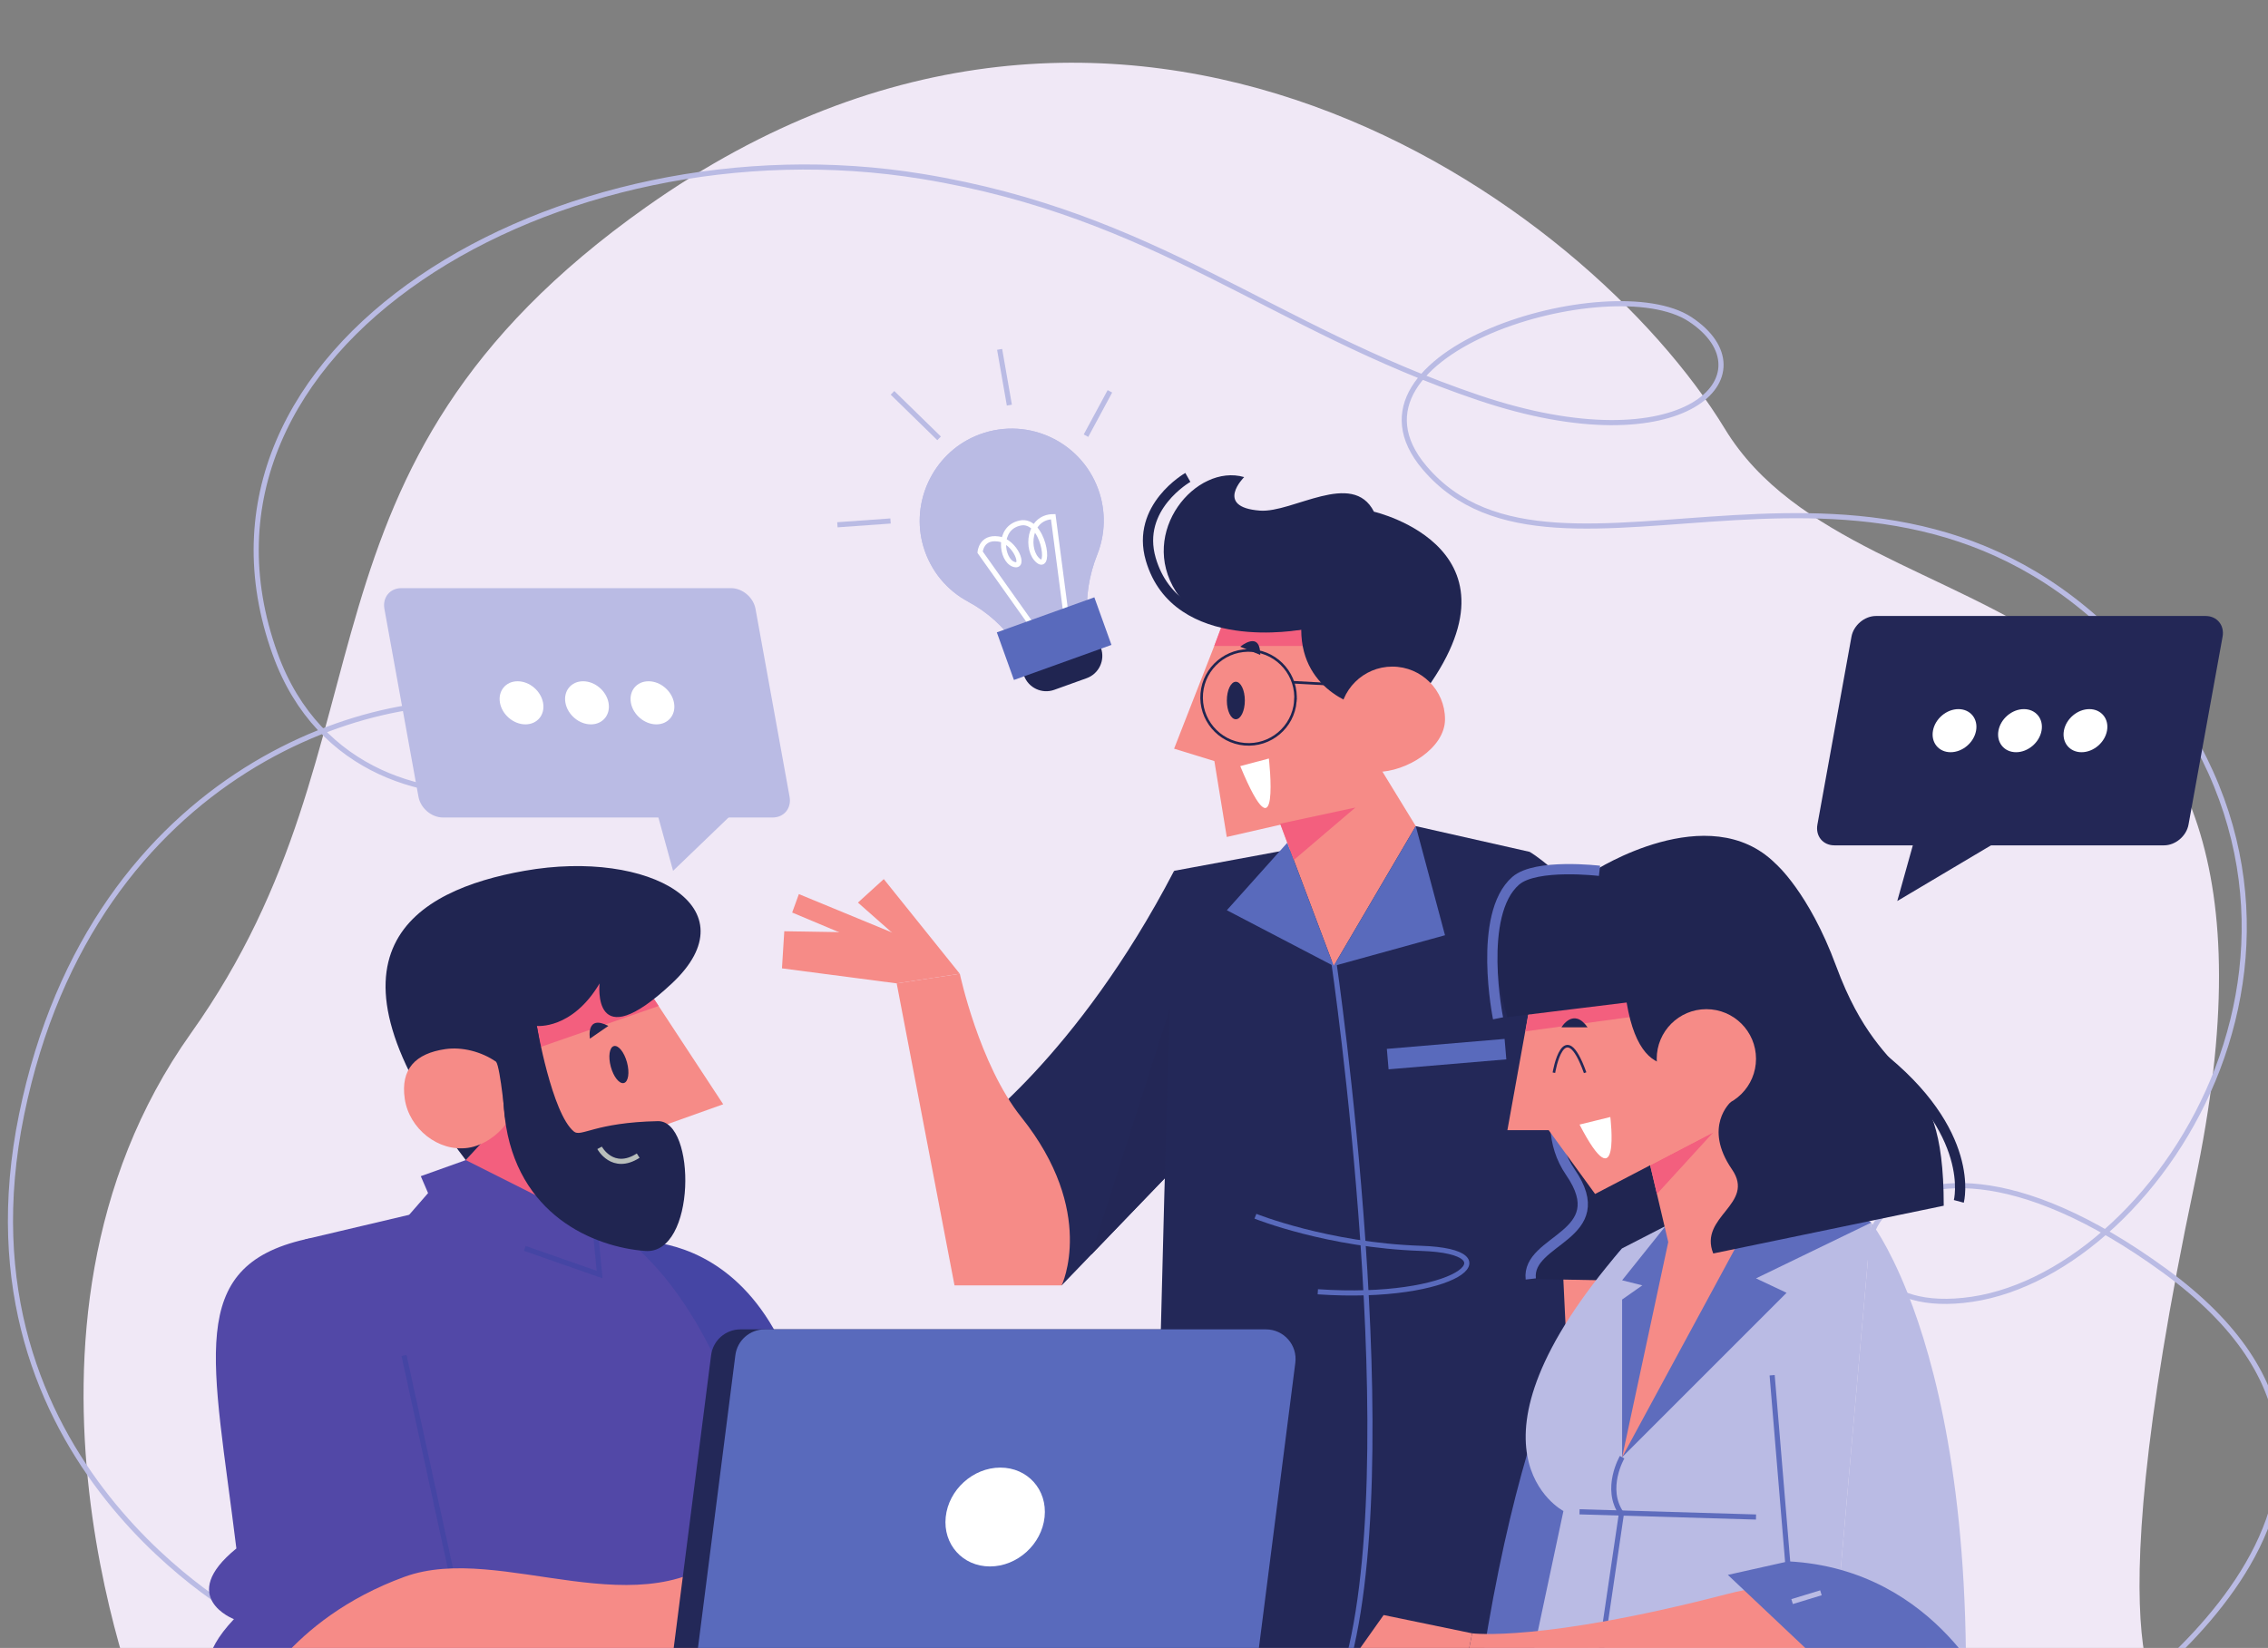 <?xml version="1.0" encoding="UTF-8" standalone="no"?>
<!-- Created with Inkscape (http://www.inkscape.org/) -->

<svg
   xmlns:dc="http://purl.org/dc/elements/1.1/"
   xmlns:cc="http://creativecommons.org/ns#"
   xmlns:rdf="http://www.w3.org/1999/02/22-rdf-syntax-ns#"
   xmlns:svg="http://www.w3.org/2000/svg"
   xmlns="http://www.w3.org/2000/svg"
   xmlns:xlink="http://www.w3.org/1999/xlink"
   xmlns:sodipodi="http://sodipodi.sourceforge.net/DTD/sodipodi-0.dtd"
   xmlns:inkscape="http://www.inkscape.org/namespaces/inkscape"
   width="32.791mm"
   height="23.832mm"
   viewBox="0 0 32.791 23.832"
   version="1.1"
   id="svg8"
   inkscape:version="0.92.5 (2060ec1f9f, 2020-04-08)"
   sodipodi:docname="sistemas.svg">
  <rect x="0" y="0" width="32.791" height="23.832" fill="#808080" stroke="none"/>
  <defs
     id="defs2">
    <style
       id="style516">.cls-1,.cls-19{fill:#172f78;}.cls-1,.cls-11{opacity:0.4;}.cls-2{fill:#03a7d3;}.cls-3{fill:url(#Áåçûìÿííûé_ãðàäèåíò_515);}.cls-4{fill:url(#Áåçûìÿííûé_ãðàäèåíò_19);}.cls-5{fill:url(#Áåçûìÿííûé_ãðàäèåíò_515-2);}.cls-18,.cls-6{fill:#fff;}.cls-18,.cls-7,.cls-9{opacity:0.5;}.cls-8,.cls-9{fill:#380031;}.cls-10,.cls-11{fill:#06033e;}.cls-10{opacity:0.2;}.cls-12{fill:url(#Áåçûìÿííûé_ãðàäèåíò_515-3);}.cls-13{fill:url(#Áåçûìÿííûé_ãðàäèåíò_47);}.cls-14{fill:url(#Áåçûìÿííûé_ãðàäèåíò_89);}.cls-15{fill:url(#Áåçûìÿííûé_ãðàäèåíò_515-4);}.cls-16{fill:#8b1e64;}.cls-17{fill:#fb8488;}</style>
    <linearGradient
       id="Áåçûìÿííûé_ãðàäèåíò_515"
       x1="-403.82"
       y1="81.16"
       x2="-253.56"
       y2="81.16"
       gradientTransform="translate(522.91)"
       gradientUnits="userSpaceOnUse">
      <stop
         offset="0"
         stop-color="#b6246e"
         id="stop518" />
      <stop
         offset="1"
         stop-color="#f9636b"
         id="stop520" />
    </linearGradient>
    <linearGradient
       id="Áåçûìÿííûé_ãðàäèåíò_19"
       x1="-374.34"
       y1="155.21"
       x2="-289.96"
       y2="155.21"
       gradientTransform="translate(522.91)"
       gradientUnits="userSpaceOnUse">
      <stop
         offset="0"
         stop-color="#f9636b"
         id="stop523" />
      <stop
         offset="0.32"
         stop-color="#b7256e"
         id="stop525" />
      <stop
         offset="1"
         stop-color="#b6246e"
         id="stop527" />
    </linearGradient>
    <linearGradient
       id="Áåçûìÿííûé_ãðàäèåíò_515-2"
       x1="-278.83"
       y1="145.96"
       x2="-439.61"
       y2="154.55"
       xlink:href="#Áåçûìÿííûé_ãðàäèåíò_515" />
    <linearGradient
       id="Áåçûìÿííûé_ãðàäèåíò_515-3"
       x1="65.52"
       y1="58.75"
       x2="31.64"
       y2="49.65"
       xlink:href="#Áåçûìÿííûé_ãðàäèåíò_515" />
    <radialGradient
       id="Áåçûìÿííûé_ãðàäèåíò_47"
       cx="65.22"
       cy="60.4"
       r="25.24"
       gradientUnits="userSpaceOnUse">
      <stop
         offset="0"
         stop-color="#f9636b"
         id="stop532" />
      <stop
         offset="1"
         stop-color="#b6246e"
         id="stop534" />
    </radialGradient>
    <linearGradient
       id="Áåçûìÿííûé_ãðàäèåíò_89"
       x1="40.47"
       y1="50.11"
       x2="76.41"
       y2="50.11"
       gradientUnits="userSpaceOnUse">
      <stop
         offset="0"
         stop-color="#a31c5a"
         id="stop537" />
      <stop
         offset="1"
         stop-color="#f9636b"
         id="stop539" />
    </linearGradient>
    <linearGradient
       id="Áåçûìÿííûé_ãðàäèåíò_515-4"
       x1="69.9"
       y1="56.32"
       x2="35.77"
       y2="51.05"
       xlink:href="#Áåçûìÿííûé_ãðàäèåíò_515" />
    <style
       id="style578">.cls-1{fill:url(#linear-gradient);}.cls-2{fill:url(#linear-gradient-2);}.cls-3{fill:#6aafe8;}.cls-4{fill:url(#linear-gradient-3);}.cls-5{fill:url(#linear-gradient-4);}.cls-6{fill:url(#linear-gradient-5);}.cls-7{fill:url(#linear-gradient-6);}.cls-8{fill:url(#linear-gradient-7);}.cls-9{fill:#fff;}.cls-10{fill:url(#linear-gradient-8);}.cls-11{fill:url(#linear-gradient-9);}.cls-12{fill:url(#linear-gradient-10);}.cls-13{fill:url(#linear-gradient-11);}.cls-14{fill:#1487e3;}.cls-15{fill:#78c2ff;}.cls-16{fill:#ff7e55;}.cls-17{fill:#424773;}.cls-18{fill:#292c47;}.cls-19{fill:#eea886;}.cls-20{fill:#754836;}.cls-21{fill:#e2d2ca;}.cls-22{fill:#ffcb55;}.cls-23{fill:#a1d4ff;}.cls-24{fill:url(#linear-gradient-12);}.cls-25{fill:url(#linear-gradient-13);}.cls-26{fill:#4d78eb;}.cls-27{fill:#e0e0e0;}.cls-28{fill:#ff8761;}.cls-29{opacity:0.76;}.cls-30{fill:#4aafff;}.cls-31{fill:#1a598c;}.cls-32{fill:#2273b5;}.cls-33{fill:#3788cc;}.cls-34{fill:#414773;}.cls-35{fill:#2d314f;}.cls-36{fill:#2b3b57;}.cls-37{fill:#ffc655;}.cls-38{fill:#353a3d;}.cls-39{fill:#d4d8e8;}.cls-40{fill:#e55353;}.cls-41{fill:#6069a8;}.cls-42{fill:#202338;}.cls-43{fill:#464240;}.cls-44{fill:#eb4747;}.cls-45{fill:#325bb3;}.cls-46{fill:#a77860;}.cls-47{fill:#5e5853;}.cls-48{fill:#91887f;}.cls-49{fill:#eddad3;}.cls-50{fill:#6e6760;}.cls-51{fill:#807066;}</style>
    <linearGradient
       id="linear-gradient"
       x1="114.97"
       y1="219.57"
       x2="415.4"
       y2="219.57"
       gradientTransform="rotate(-180,258.345,219.565)"
       gradientUnits="userSpaceOnUse">
      <stop
         offset="0"
         stop-color="#40d5e6"
         id="stop580" />
      <stop
         offset="1"
         stop-color="#57f"
         id="stop582" />
    </linearGradient>
    <linearGradient
       id="linear-gradient-2"
       x1="132.69"
       y1="206.27"
       x2="383.52"
       y2="206.27"
       gradientTransform="rotate(-180,258.105,206.265)"
       gradientUnits="userSpaceOnUse">
      <stop
         offset="0"
         stop-color="#404b61"
         id="stop585" />
      <stop
         offset="0.49"
         stop-color="#3c4860"
         id="stop587" />
      <stop
         offset="1"
         stop-color="#2f3e5c"
         id="stop589" />
    </linearGradient>
    <linearGradient
       id="linear-gradient-3"
       x1="463.69"
       y1="298.88"
       x2="528.23"
       y2="298.88"
       gradientUnits="userSpaceOnUse">
      <stop
         offset="0"
         stop-color="#3076a1"
         id="stop592" />
      <stop
         offset="1"
         stop-color="#639c38"
         id="stop594" />
    </linearGradient>
    <linearGradient
       id="linear-gradient-4"
       x1="458.09"
       y1="289.47"
       x2="542.35"
       y2="289.47"
       xlink:href="#linear-gradient-3" />
    <linearGradient
       id="linear-gradient-5"
       x1="438.73"
       y1="276.72"
       x2="493.08"
       y2="276.72"
       xlink:href="#linear-gradient-3" />
    <linearGradient
       id="linear-gradient-6"
       x1="453.83"
       y1="288.48"
       x2="470.31"
       y2="288.48"
       xlink:href="#linear-gradient-3" />
    <linearGradient
       id="linear-gradient-7"
       x1="416.54"
       y1="291.74"
       x2="469.74"
       y2="291.74"
       xlink:href="#linear-gradient-3" />
    <linearGradient
       id="linear-gradient-8"
       x1="452.16"
       y1="412.28"
       x2="496.92"
       y2="238.21"
       xlink:href="#linear-gradient-3" />
    <linearGradient
       id="linear-gradient-9"
       x1="468.43"
       y1="322.05"
       x2="488.1"
       y2="322.05"
       xlink:href="#linear-gradient-3" />
    <linearGradient
       id="linear-gradient-10"
       x1="451.54"
       y1="357.51"
       x2="487.9"
       y2="357.51"
       gradientUnits="userSpaceOnUse">
      <stop
         offset="0"
         stop-color="#ff9340"
         id="stop603" />
      <stop
         offset="1"
         stop-color="#ffce45"
         id="stop605" />
    </linearGradient>
    <linearGradient
       id="linear-gradient-11"
       x1="451.54"
       y1="357.51"
       x2="487.9"
       y2="357.51"
       gradientUnits="userSpaceOnUse">
      <stop
         offset="0"
         stop-color="#c97332"
         id="stop608" />
      <stop
         offset="1"
         stop-color="#ffce45"
         id="stop610" />
    </linearGradient>
    <linearGradient
       id="linear-gradient-12"
       x1="258.39"
       y1="280.11"
       x2="258.39"
       y2="446.69"
       xlink:href="#linear-gradient" />
    <linearGradient
       id="linear-gradient-13"
       x1="-59.07"
       y1="405.67"
       x2="270.42"
       y2="405.67"
       xlink:href="#linear-gradient" />
  </defs>
  <sodipodi:namedview
     id="base"
     pagecolor="#ffffff"
     bordercolor="#666666"
     borderopacity="1.0"
     inkscape:pageopacity="0.0"
     inkscape:pageshadow="2"
     inkscape:zoom="0.49497475"
     inkscape:cx="65.364885"
     inkscape:cy="86.626503"
     inkscape:document-units="mm"
     inkscape:current-layer="layer1"
     showgrid="false"
     inkscape:snap-global="false"
     inkscape:window-width="1366"
     inkscape:window-height="768"
     inkscape:window-x="0"
     inkscape:window-y="0"
     inkscape:window-maximized="1" />
  <g
     inkscape:label="Camada 1"
     inkscape:groupmode="layer"
     id="layer1"
     transform="translate(-81.19,-191.79)">
    <g
       id="g892"
       transform="matrix(0.016,0,0,-0.016,72.342,288.212)">
      <path
         d="m 685.41,4465.855 c 0,0 -151.619,356.907 40.134,626.63 191.751,269.718 74.804,508.827 411.485,746.868 432.749,305.963 850.153,4.081 974.625,-200.592 124.467,-204.672 547.241,-100.191 424.374,-682.573 -95.313,-451.766 -24.197,-471.58 -24.197,-471.58 L 685.41,4465.855"
         style="fill:#f0e8f6;fill-opacity:1;fill-rule:nonzero;stroke:none;stroke-width:0.464"
         id="path894"
         inkscape:connector-curvature="0" />
      <path
         d="m 776.765,4562.407 c 0,0 -269.069,140.577 -204.233,456.667 64.832,316.09 328.875,391.092 437.46,367.893 203.527,-43.492 -128.992,-171.818 -208.422,48.44 -99.662,276.359 255.689,485.594 585.093,431.445 211.702,-34.802 313.892,-136.144 502.079,-199.826 187.515,-63.451 266.162,21.53 191.452,70.782 -70.917,46.757 -328.407,-29.52 -239.999,-134.071 121.054,-143.155 412.795,78.642 638.9,-168.331 226.105,-246.973 29.817,-557.466 -144.008,-583.36 -173.826,-25.89 -97.604,223.625 173.826,25.894 271.434,-197.735 -71.422,-412.085 -71.422,-412.085"
         style="fill:none;stroke:#babbe4;stroke-width:4.637;stroke-linecap:butt;stroke-linejoin:miter;stroke-miterlimit:10;stroke-dasharray:none;stroke-opacity:1"
         id="path896"
         inkscape:connector-curvature="0" />
      <path
         d="M 2624.347,4446.082 H 567.538 c -10.917,0 -19.77,8.852 -19.77,19.773 v 0 c 0,10.916 8.852,19.768 19.77,19.768 H 2644.115 v -19.768 c 0,-10.921 -8.852,-19.773 -19.768,-19.773"
         style="fill:#596abc;fill-opacity:1;fill-rule:nonzero;stroke:none;stroke-width:0.464"
         id="path898"
         inkscape:connector-curvature="0" />
      <path
         d="M 1306.681,4446.082 H 567.538 c -10.917,0 -19.77,8.852 -19.77,19.773 v 19.768 H 1326.449 v -19.768 c 0,-10.921 -8.848,-19.773 -19.768,-19.773"
         style="fill:#232858;fill-opacity:1;fill-rule:nonzero;stroke:none;stroke-width:0.464"
         id="path900"
         inkscape:connector-curvature="0" />
      <path
         d="m 1613.951,5239.281 c -88.079,-169.263 -187.046,-238.213 -187.046,-238.213 l 85.468,-136.454 149.249,155.091 -47.67,219.576"
         style="fill:#232858;fill-opacity:1;fill-rule:nonzero;stroke:none;stroke-width:0.464"
         id="path902"
         inkscape:connector-curvature="0" />
      <path
         d="m 1832.345,5279.68 -218.394,-40.399 c -13.833,-413.193 -19.017,-753.606 -19.017,-753.606 h 392.002 c 0,0 11.38,632.714 -51.682,770.764 l -102.909,23.242"
         style="fill:#232858;fill-opacity:1;fill-rule:nonzero;stroke:none;stroke-width:0.464"
         id="path904"
         inkscape:connector-curvature="0" />
      <path
         d="m 1806.984,5069.118 106.396,9.001"
         style="fill:none;stroke:#596abc;stroke-width:18.549;stroke-linecap:butt;stroke-linejoin:miter;stroke-miterlimit:10;stroke-dasharray:none;stroke-opacity:1"
         id="path906"
         inkscape:connector-curvature="0" />
      <path
         d="m 1758.145,5157.921 c 0,0 67.532,-460.831 8.774,-647.293"
         style="fill:none;stroke:#596abc;stroke-width:4.637;stroke-linecap:butt;stroke-linejoin:miter;stroke-miterlimit:10;stroke-dasharray:none;stroke-opacity:1"
         id="path908"
         inkscape:connector-curvature="0" />
      <path
         d="m 1687.437,4927.09 c 0,0 65.227,-26.256 149.791,-29.034 84.559,-2.778 31.946,-47.773 -93.416,-39.24"
         style="fill:none;stroke:#596abc;stroke-width:4.637;stroke-linecap:butt;stroke-linejoin:miter;stroke-miterlimit:10;stroke-dasharray:none;stroke-opacity:1"
         id="path910"
         inkscape:connector-curvature="0" />
      <path
         d="m 1704.247,5296.481 53.898,-143.197 74.2,126.396 -48.904,79.913 -79.194,-63.112"
         style="fill:#f68b87;fill-opacity:1;fill-rule:nonzero;stroke:none;stroke-width:0.464"
         id="path912"
         inkscape:connector-curvature="0" />
      <path
         d="m 1758.145,5153.284 100.613,27.777 -26.413,98.619 z"
         style="fill:#596abc;fill-opacity:1;fill-rule:nonzero;stroke:none;stroke-width:0.464"
         id="path914"
         inkscape:connector-curvature="0" />
      <path
         d="m 1716.225,5264.665 -54.603,-60.993 96.523,-50.388 z"
         style="fill:#596abc;fill-opacity:1;fill-rule:nonzero;stroke:none;stroke-width:0.464"
         id="path916"
         inkscape:connector-curvature="0" />
      <path
         d="m 1512.373,4864.613 c 0,0 31.89,66.498 -36.587,152.156 -37.969,47.499 -55.461,129.461 -55.461,129.461 l -57.051,-8.676 52.238,-272.941 h 96.862"
         style="fill:#f68b87;fill-opacity:1;fill-rule:nonzero;stroke:none;stroke-width:0.464"
         id="path918"
         inkscape:connector-curvature="0" />
      <path
         d="m 1351.615,5231.815 -23.358,-21.234 31.222,-27.564 -97.775,1.665 -2.096,-33.55 103.665,-13.578 57.051,8.676 -68.709,85.584"
         style="fill:#f68b87;fill-opacity:1;fill-rule:nonzero;stroke:none;stroke-width:0.464"
         id="path920"
         inkscape:connector-curvature="0" />
      <path
         d="m 1368.708,5179.563 -93.82,38.693 -6.056,-16.666 78.304,-32.906 21.572,10.879"
         style="fill:#f68b87;fill-opacity:1;fill-rule:nonzero;stroke:none;stroke-width:0.464"
         id="path922"
         inkscape:connector-curvature="0" />
      <path
         d="m 1935.254,5256.438 c 0,0 126.021,-71.756 165.822,-340.533 l -146.211,-35.28 -19.611,375.813"
         style="fill:#232858;fill-opacity:1;fill-rule:nonzero;stroke:none;stroke-width:0.464"
         id="path924"
         inkscape:connector-curvature="0" />
      <path
         d="m 1661.547,5471.47 -47.596,-121.791 36.397,-11.199 11.199,-68.598 116.199,26.599 16.796,186.188 -132.995,-11.199"
         style="fill:#f68b87;fill-opacity:1;fill-rule:nonzero;stroke:none;stroke-width:0.464"
         id="path926"
         inkscape:connector-curvature="0" />
      <path
         d="m 1739.095,5442.529 h -88.853 l 9.687,26.256 79.166,4.897 v -31.153"
         style="fill:#f35f7e;fill-opacity:1;fill-rule:nonzero;stroke:none;stroke-width:0.464"
         id="path928"
         inkscape:connector-curvature="0" />
      <path
         d="m 1785.528,5386.966 c 0,0 -56.694,11.727 -56.694,70.374 0,0 -84.114,-11.449 -113.152,34.209 -34.399,54.084 18.164,116.236 61.577,103.609 0,0 -27.355,-27.114 14.19,-30.299 29.622,-2.277 83.766,37.139 103.094,-0.978 0,0 149.123,-34.06 37.803,-173.005 l -46.817,-3.909"
         style="fill:#202551;fill-opacity:1;fill-rule:nonzero;stroke:none;stroke-width:0.464"
         id="path930"
         inkscape:connector-curvature="0" />
      <path
         d="m 1728.833,5461.978 c 0,0 -112.434,-21.725 -135.954,58.902 -13.745,47.142 33.499,73.987 33.499,73.987"
         style="fill:none;stroke:#202551;stroke-width:9.274;stroke-linecap:butt;stroke-linejoin:miter;stroke-miterlimit:10;stroke-dasharray:none;stroke-opacity:1"
         id="path932"
         inkscape:connector-curvature="0" />
      <path
         d="m 1723.542,5392.336 c -2.026,-23.353 -22.602,-40.645 -45.955,-38.619 -23.358,2.026 -40.645,22.602 -38.619,45.959 2.026,23.353 22.602,40.641 45.959,38.614 23.353,-2.026 40.64,-22.602 38.614,-45.955 z"
         style="fill:none;stroke:#202551;stroke-width:2.319;stroke-linecap:butt;stroke-linejoin:miter;stroke-miterlimit:10;stroke-dasharray:none;stroke-opacity:1"
         id="path934"
         inkscape:connector-curvature="0" />
      <path
         d="m 1721.418,5409.74 60.451,-3.311"
         style="fill:none;stroke:#202551;stroke-width:2.319;stroke-linecap:butt;stroke-linejoin:miter;stroke-miterlimit:10;stroke-dasharray:none;stroke-opacity:1"
         id="path936"
         inkscape:connector-curvature="0" />
      <path
         d="m 1858.758,5376.278 c 0,-26.288 -35.224,-47.601 -61.508,-47.601 -26.288,0 -33.689,21.313 -33.689,47.601 0,26.284 21.313,47.596 47.601,47.596 26.284,0 47.596,-21.313 47.596,-47.596"
         style="fill:#f68b87;fill-opacity:1;fill-rule:nonzero;stroke:none;stroke-width:0.464"
         id="path938"
         inkscape:connector-curvature="0" />
      <path
         d="M 2083.63,4911.69 V 4692.207 H 1974.183 l -9.107,190.881 118.555,28.602"
         style="fill:#f68b87;fill-opacity:1;fill-rule:nonzero;stroke:none;stroke-width:0.464"
         id="path940"
         inkscape:connector-curvature="0" />
      <path
         d="m 1605.428,4961.317 4.596,152.93 -70.894,-221.834 z"
         style="fill:#232756;fill-opacity:1;fill-rule:nonzero;stroke:none;stroke-width:0.464"
         id="path942"
         inkscape:connector-curvature="0" />
      <path
         d="m 1709.881,5281.915 67.865,14.566 -55.637,-47.453 z"
         style="fill:#f35f7e;fill-opacity:1;fill-rule:nonzero;stroke:none;stroke-width:0.464"
         id="path944"
         inkscape:connector-curvature="0" />
      <path
         d="m 1677.875,5393.222 c 0,-9.358 -3.64,-16.944 -8.129,-16.944 -4.489,0 -8.124,7.587 -8.124,16.944 0,9.358 3.635,16.944 8.124,16.944 4.489,0 8.129,-7.587 8.129,-16.944"
         style="fill:#202551;fill-opacity:1;fill-rule:nonzero;stroke:none;stroke-width:0.464"
         id="path946"
         inkscape:connector-curvature="0" />
      <path
         d="m 1691.805,5434.428 c 0,22.704 -18.076,7.424 -18.076,7.424 l 18.076,-7.424"
         style="fill:#202551;fill-opacity:1;fill-rule:nonzero;stroke:none;stroke-width:0.464"
         id="path948"
         inkscape:connector-curvature="0" />
      <path
         d="m 1673.729,5333.917 25.857,6.882 c 0,0 11.069,-95.888 -25.857,-6.882"
         style="fill:#ffffff;fill-opacity:1;fill-rule:nonzero;stroke:none;stroke-width:0.464"
         id="path950"
         inkscape:connector-curvature="0" />
      <path
         d="m 1116.625,4904.127 c 0,0 174.419,26.984 177.841,-277.17 0.556,-49.358 31.983,-141.333 31.983,-141.333 h -158.064 l -51.761,418.503"
         style="fill:#4545a4;fill-opacity:1;fill-rule:nonzero;stroke:none;stroke-width:0.464"
         id="path952"
         inkscape:connector-curvature="0" />
      <path
         d="m 934.248,4931.111 -105.418,-24.883 32.161,-420.604 h 410.173 c 0,0 -13.759,332.775 -168.437,432.614 l -168.479,12.873"
         style="fill:#5248a7;fill-opacity:1;fill-rule:nonzero;stroke:none;stroke-width:0.464"
         id="path954"
         inkscape:connector-curvature="0" />
      <path
         d="m 828.83,4906.227 c -108.657,-24.781 -83.223,-108.177 -62.24,-279.429 -54.233,-44.044 -2.205,-63.873 -2.205,-63.873 -59.561,-63.131 14.741,-77.302 14.741,-77.302 h 198.349 c 0,0 -39.912,445.404 -148.646,420.604"
         style="fill:#5248a7;fill-opacity:1;fill-rule:nonzero;stroke:none;stroke-width:0.464"
         id="path956"
         inkscape:connector-curvature="0" />
      <path
         d="m 965.684,4582.773 -47.601,218.5"
         style="fill:none;stroke:#4545a4;stroke-width:4.637;stroke-linecap:butt;stroke-linejoin:miter;stroke-miterlimit:10;stroke-dasharray:none;stroke-opacity:1"
         id="path958"
         inkscape:connector-curvature="0" />
      <path
         d="m 779.127,4485.624 c 0,0 33.486,76.889 139.332,115.541 87.759,32.052 216.131,-51.144 298.307,27.907 l 15.219,-89.002 -254.508,-54.445 H 779.127"
         style="fill:#f68b87;fill-opacity:1;fill-rule:nonzero;stroke:none;stroke-width:0.464"
         id="path960"
         inkscape:connector-curvature="0" />
      <path
         d="m 1128.037,5147.733 78.471,-119.445 -50.351,-17.974 -8.709,-97.071 -151.331,52.577 14.259,197.447 117.66,-15.535"
         style="fill:#f68b87;fill-opacity:1;fill-rule:nonzero;stroke:none;stroke-width:0.464"
         id="path962"
         inkscape:connector-curvature="0" />
      <path
         d="m 1011.601,5022.264 -77.353,-91.154 99.199,-121.569 44.74,141.991 -66.586,70.731"
         style="fill:#f35f7e;fill-opacity:1;fill-rule:nonzero;stroke:none;stroke-width:0.464"
         id="path964"
         inkscape:connector-curvature="0" />
      <path
         d="m 1037.468,5078.704 110.69,38.401 -20.121,30.629 -109.345,-11.38 18.776,-57.65"
         style="fill:#f35f7e;fill-opacity:1;fill-rule:nonzero;stroke:none;stroke-width:0.464"
         id="path966"
         inkscape:connector-curvature="0" />
      <path
         d="m 1027.91,5036.867 c 0,0 33.513,-67.1 10.197,62.236 0,0 31.802,-3.571 56.704,38.401 0,0 -7.739,-68.394 65.32,0 73.059,68.399 -19.82,121.912 -133.306,101.777 -98.369,-17.454 -196.808,-73.031 -52.934,-261.459 l 54.019,59.045"
         style="fill:#202551;fill-opacity:1;fill-rule:nonzero;stroke:none;stroke-width:0.464"
         id="path968"
         inkscape:connector-curvature="0" />
      <path
         d="m 1009.992,5010.184 c -7.549,-10.123 -20.52,-19.309 -34.005,-21.271 -26.97,-3.932 -53.309,17.362 -57.242,44.327 -3.923,26.975 9.696,40.979 36.666,44.907 15.154,2.207 32.711,-2.286 45.876,-11.435 3.979,-4.962 8.704,-56.528 8.704,-56.528"
         style="fill:#f68b87;fill-opacity:1;fill-rule:nonzero;stroke:none;stroke-width:0.464"
         id="path970"
         inkscape:connector-curvature="0" />
      <path
         d="m 1119.569,5066.178 c 2.499,-9.219 1.252,-17.58 -2.787,-18.679 -4.039,-1.094 -9.339,5.49 -11.844,14.705 -2.499,9.223 -1.252,17.58 2.787,18.679 4.034,1.094 9.339,-5.49 11.843,-14.705"
         style="fill:#202551;fill-opacity:1;fill-rule:nonzero;stroke:none;stroke-width:0.464"
         id="path972"
         inkscape:connector-curvature="0" />
      <path
         d="m 1086.07,5087.602 c 0,0 -3.932,22.18 16.657,11.5 l -16.657,-11.5"
         style="fill:#202551;fill-opacity:1;fill-rule:nonzero;stroke:none;stroke-width:0.464"
         id="path974"
         inkscape:connector-curvature="0" />
      <path
         d="m 921.862,4927.378 17.96,20.626 -6.589,15.293 40.659,14.524 116.621,-58.647 4.299,-44.786 -19.736,6.237 -32.219,-120.094 -120.994,166.847"
         style="fill:#5248a7;fill-opacity:1;fill-rule:nonzero;stroke:none;stroke-width:0.464"
         id="path976"
         inkscape:connector-curvature="0" />
      <path
         d="m 1027.178,4898.057 67.634,-23.668 -4.299,44.786"
         style="fill:none;stroke:#4545a4;stroke-width:4.637;stroke-linecap:butt;stroke-linejoin:miter;stroke-miterlimit:10;stroke-dasharray:none;stroke-opacity:1"
         id="path978"
         inkscape:connector-curvature="0" />
      <path
         d="m 1038.108,5099.103 c 0,0 13.605,-79.185 33.504,-95.466 6.534,-5.347 18.901,8.259 75.837,9.4 34.816,0.696 34.784,-120.822 -11.412,-117.335 -46.196,3.483 -116.398,32.284 -126.916,120.855 -9.233,77.696 28.987,82.547 28.987,82.547"
         style="fill:#202551;fill-opacity:1;fill-rule:nonzero;stroke:none;stroke-width:0.464"
         id="path980"
         inkscape:connector-curvature="0" />
      <path
         d="m 1094.811,4988.913 c 0,0 11.741,-21.864 34.886,-7.058"
         style="fill:none;stroke:#b9bfbb;stroke-width:4.637;stroke-linecap:butt;stroke-linejoin:miter;stroke-miterlimit:10;stroke-dasharray:none;stroke-opacity:1"
         id="path982"
         inkscape:connector-curvature="0" />
      <path
         d="M 1358.812,4535.631 H 969.435 v -28.853 c 0,-11.681 9.474,-21.155 21.16,-21.155 H 1358.812 c 11.686,0 21.16,9.474 21.16,21.155 v 7.693 c 0,11.686 -9.474,21.16 -21.16,21.16"
         style="fill:#232858;fill-opacity:1;fill-rule:nonzero;stroke:none;stroke-width:0.464"
         id="path984"
         inkscape:connector-curvature="0" />
      <path
         d="m 1675.046,4824.831 h -452.944 c -13.462,0 -24.828,-10.002 -26.529,-23.358 l -36.49,-285.712 c -2.045,-15.989 10.415,-30.137 26.529,-30.137 h 452.944 c 13.462,0 24.828,10.007 26.534,23.362 l 36.49,285.712 c 2.04,15.984 -10.415,30.133 -26.534,30.133"
         style="fill:#232858;fill-opacity:1;fill-rule:nonzero;stroke:none;stroke-width:0.464"
         id="path986"
         inkscape:connector-curvature="0" />
      <path
         d="m 1696.966,4824.831 h -452.944 c -13.457,0 -24.823,-10.002 -26.529,-23.358 l -36.49,-285.712 c -2.04,-15.989 10.415,-30.137 26.534,-30.137 h 452.944 c 13.457,0 24.823,10.007 26.529,23.362 l 36.49,285.712 c 2.04,15.984 -10.415,30.133 -26.534,30.133"
         style="fill:#596abc;fill-opacity:1;fill-rule:nonzero;stroke:none;stroke-width:0.464"
         id="path988"
         inkscape:connector-curvature="0" />
      <path
         d="m 1496.927,4655.229 c -2.597,-24.674 -24.698,-44.675 -49.372,-44.675 -24.67,0 -42.569,20 -39.977,44.675 2.597,24.67 24.698,44.67 49.368,44.67 24.675,0 42.574,-20 39.982,-44.67"
         style="fill:#ffffff;fill-opacity:1;fill-rule:nonzero;stroke:none;stroke-width:0.464"
         id="path990"
         inkscape:connector-curvature="0" />
      <path
         d="M 1687.089,4488.044 H 1123.293"
         style="fill:none;stroke:#232858;stroke-width:4.637;stroke-linecap:butt;stroke-linejoin:miter;stroke-miterlimit:10;stroke-dasharray:none;stroke-opacity:1"
         id="path992"
         inkscape:connector-curvature="0" />
      <path
         d="m 1936.255,4870.4 187.157,-3.552 -42.426,228.957 -99.524,-11.264 c 0,0 -44.828,-66.168 -9.428,-117.613 39.94,-58.044 -39.894,-60.209 -35.781,-96.528"
         style="fill:#202551;fill-opacity:1;fill-rule:nonzero;stroke:none;stroke-width:0.464"
         id="path994"
         inkscape:connector-curvature="0" />
      <path
         d="m 1981.463,5084.542 c 0,0 -44.828,-66.168 -9.428,-117.613 39.94,-58.044 -39.894,-60.209 -35.781,-96.528"
         style="fill:none;stroke:#5e6cbd;stroke-width:9.274;stroke-linecap:butt;stroke-linejoin:miter;stroke-miterlimit:10;stroke-dasharray:none;stroke-opacity:1"
         id="path996"
         inkscape:connector-curvature="0" />
      <path
         d="m 2018.802,4898.057 c 0,0 -85.158,-83.567 -130.06,-398.47 h 94.794 l 35.266,398.47"
         style="fill:#5e6cbd;fill-opacity:1;fill-rule:nonzero;stroke:none;stroke-width:0.464"
         id="path998"
         inkscape:connector-curvature="0" />
      <path
         d="m 2243.864,4921.331 -37.06,-421.745 h -275.32 l 34.274,161.078 c 0,0 -104.819,54.687 53.045,237.392 l 39.235,20.181 170.464,12.873 15.363,-9.78"
         style="fill:#babbe4;fill-opacity:1;fill-rule:nonzero;stroke:none;stroke-width:0.464"
         id="path1000"
         inkscape:connector-curvature="0" />
      <path
         d="m 2018.802,4709.304 c 0,0 -16.504,-28.273 -0.64,-50.963 L 1994.8,4499.586"
         style="fill:none;stroke:#5e6cbd;stroke-width:4.637;stroke-linecap:butt;stroke-linejoin:miter;stroke-miterlimit:10;stroke-dasharray:none;stroke-opacity:1"
         id="path1002"
         inkscape:connector-curvature="0" />
      <path
         d="m 1980.323,4659.936 159.469,-4.707"
         style="fill:none;stroke:#5e6cbd;stroke-width:4.637;stroke-linecap:butt;stroke-linejoin:miter;stroke-miterlimit:10;stroke-dasharray:none;stroke-opacity:1"
         id="path1004"
         inkscape:connector-curvature="0" />
      <path
         d="m 2171.232,4580.547 -16.866,202.85"
         style="fill:none;stroke:#5e6cbd;stroke-width:4.637;stroke-linecap:butt;stroke-linejoin:miter;stroke-miterlimit:10;stroke-dasharray:none;stroke-opacity:1"
         id="path1006"
         inkscape:connector-curvature="0" />
      <path
         d="m 2243.864,4921.331 c 0,0 15.205,-19.128 32.808,-63.483 24.957,-62.894 54.724,-176.515 52.771,-358.261 h -122.64 l 37.06,421.745"
         style="fill:#babbe4;fill-opacity:1;fill-rule:nonzero;stroke:none;stroke-width:0.464"
         id="path1008"
         inkscape:connector-curvature="0" />
      <path
         d="m 2329.444,4485.675 c 0,0 -61.276,140.136 -215.403,100.034 -168.284,-43.789 -230.775,-35.604 -230.775,-35.604 l -12.757,-64.429 h 458.935"
         style="fill:#f68b87;fill-opacity:1;fill-rule:nonzero;stroke:none;stroke-width:0.464"
         id="path1010"
         inkscape:connector-curvature="0" />
      <path
         d="m 2169.024,4615.159 -54.687,-12.233 124.217,-117.252 h 117.085 c 0,0 -50.462,122.357 -186.615,129.485"
         style="fill:#5e6cbd;fill-opacity:1;fill-rule:nonzero;stroke:none;stroke-width:0.464"
         id="path1012"
         inkscape:connector-curvature="0" />
      <path
         d="m 2172.405,4578.79 26.047,7.957"
         style="fill:none;stroke:#babbe4;stroke-width:4.637;stroke-linecap:butt;stroke-linejoin:miter;stroke-miterlimit:10;stroke-dasharray:none;stroke-opacity:1"
         id="path1014"
         inkscape:connector-curvature="0" />
      <path
         d="m 1883.266,4550.104 -79.969,16.532 -57.32,-80.961 h 124.532 l 12.757,64.429"
         style="fill:#f68b87;fill-opacity:1;fill-rule:nonzero;stroke:none;stroke-width:0.464"
         id="path1016"
         inkscape:connector-curvature="0" />
      <path
         d="m 2018.802,4709.304 148.595,148.595 -27.605,13.035 104.073,50.397 -47.791,30.415 h -111.228 l -66.043,-82.552 18.247,-4.582 -18.247,-12.799 v -142.511"
         style="fill:#5e6cbd;fill-opacity:1;fill-rule:nonzero;stroke:none;stroke-width:0.464"
         id="path1018"
         inkscape:connector-curvature="0" />
      <path
         d="m 2122.689,4901.233 48.542,33.546 -52.4,117.164 -81.221,-51.009 22.88,-97.191 -41.688,-194.438 103.887,191.929"
         style="fill:#f68b87;fill-opacity:1;fill-rule:nonzero;stroke:none;stroke-width:0.464"
         id="path1020"
         inkscape:connector-curvature="0" />
      <path
         d="m 2044.145,4973.175 57.001,29.72 -50.889,-55.674 z"
         style="fill:#f35f7e;fill-opacity:1;fill-rule:nonzero;stroke:none;stroke-width:0.464"
         id="path1022"
         inkscape:connector-curvature="0" />
      <path
         d="m 1940.016,5142.804 -24.888,-137.943 h 37.334 l 41.92,-57.64 106.762,55.674 -74.668,166.374 -86.461,-26.465"
         style="fill:#f68b87;fill-opacity:1;fill-rule:nonzero;stroke:none;stroke-width:0.464"
         id="path1024"
         inkscape:connector-curvature="0" />
      <path
         d="m 1933.983,5109.351 -2.499,-15.145 98.462,13.429 -1.507,18.869 -94.455,-17.153"
         style="fill:#f35f7e;fill-opacity:1;fill-rule:nonzero;stroke:none;stroke-width:0.464"
         id="path1026"
         inkscape:connector-curvature="0" />
      <path
         d="m 2212.16,5153.284 c -24.647,66.813 -54.779,92.568 -54.784,92.573 -60.404,60.024 -163.652,-6.575 -163.652,-6.575 -132.304,32.025 -78.596,-132.239 -78.596,-132.239 l 107.745,13.216 c 15.066,-90.384 68.951,-44.615 68.951,-44.615 l 25.124,-45.329 c 0,0 -25.352,-22.407 1.076,-60.822 21.767,-31.626 -30.346,-42.403 -16.879,-76.073 l 208.271,43.172 c 0,137.025 -52.711,95.939 -97.256,216.692"
         style="fill:#202551;fill-opacity:1;fill-rule:nonzero;stroke:none;stroke-width:0.464"
         id="path1028"
         inkscape:connector-curvature="0" />
      <path
         d="m 1906.684,5105.98 c 0,0 -19.054,93.783 15.947,124.3 18.252,15.919 75.73,9.001 75.73,9.001"
         style="fill:none;stroke:#5e6cbd;stroke-width:9.274;stroke-linecap:butt;stroke-linejoin:miter;stroke-miterlimit:10;stroke-dasharray:none;stroke-opacity:1"
         id="path1030"
         inkscape:connector-curvature="0" />
      <path
         d="m 2323.054,4940.524 c 0,0 16.634,62.37 -73.991,133.093"
         style="fill:none;stroke:#202551;stroke-width:9.274;stroke-linecap:butt;stroke-linejoin:miter;stroke-miterlimit:10;stroke-dasharray:none;stroke-opacity:1"
         id="path1032"
         inkscape:connector-curvature="0" />
      <path
         d="m 2139.791,5069.378 c 0,-24.781 -20.088,-44.87 -44.87,-44.87 -24.776,0 -44.865,20.088 -44.865,44.87 0,24.781 20.088,44.87 44.865,44.87 24.781,0 44.87,-20.088 44.87,-44.87"
         style="fill:#f68b87;fill-opacity:1;fill-rule:nonzero;stroke:none;stroke-width:0.464"
         id="path1034"
         inkscape:connector-curvature="0" />
      <path
         d="m 1980.323,5009.939 27.814,6.831 c 0,0 9.761,-79.329 -27.814,-6.831"
         style="fill:#ffffff;fill-opacity:1;fill-rule:nonzero;stroke:none;stroke-width:0.464"
         id="path1036"
         inkscape:connector-curvature="0" />
      <path
         d="m 1957.16,5056.816 c 0,0 8.857,53.959 28.222,0"
         style="fill:none;stroke:#232858;stroke-width:2.319;stroke-linecap:butt;stroke-linejoin:miter;stroke-miterlimit:10;stroke-dasharray:none;stroke-opacity:1"
         id="path1038"
         inkscape:connector-curvature="0" />
      <path
         d="m 1963.995,5097.86 c 0,0 10.781,18.261 23.562,0 h -23.562"
         style="fill:#202551;fill-opacity:1;fill-rule:nonzero;stroke:none;stroke-width:0.464"
         id="path1040"
         inkscape:connector-curvature="0" />
      <path
         d="m 1545.469,5583.936 c -16.133,44.879 -66.868,67.355 -111.339,48.176 -38.276,-16.509 -58.559,-59.922 -46.687,-99.876 6.636,-22.337 21.623,-39.616 40.39,-49.697 17.32,-9.298 32.191,-22.574 43.089,-38.943 l 3.139,-4.721 62.31,22.402 -0.58,5.616 c -2.054,19.884 1.424,39.783 8.774,58.368 7.174,18.145 8.027,38.874 0.904,58.675"
         style="fill:#babbe4;fill-opacity:1;fill-rule:nonzero;stroke:none;stroke-width:0.464"
         id="path1042"
         inkscape:connector-curvature="0" />
      <path
         d="m 1545.469,5583.936 c -16.133,44.879 -66.868,67.355 -111.339,48.176 -38.276,-16.509 -58.559,-59.922 -46.687,-99.876 6.636,-22.337 21.623,-39.616 40.39,-49.697 17.32,-9.298 32.191,-22.574 43.089,-38.943 l 3.139,-4.721 62.31,22.402 -0.58,5.616 c -2.054,19.884 1.424,39.783 8.774,58.368 7.174,18.145 8.027,38.874 0.904,58.675"
         style="fill:#babbe4;fill-opacity:1;fill-rule:nonzero;stroke:none;stroke-width:0.464"
         id="path1044"
         inkscape:connector-curvature="0" />
      <path
         d="m 1488.32,5457.248 -49.669,70.05 c 0,0 0.904,14.185 16.494,11.936 15.59,-2.244 24.897,-26.849 13.768,-22.88 -11.125,3.97 -15.057,32.892 5.991,37.302 21.053,4.41 28.083,-43.413 16.453,-34.199 -11.625,9.219 -9.177,39.662 13.369,39.917 l 13.225,-101.031"
         style="fill:none;stroke:#ffffff;stroke-width:4.637;stroke-linecap:butt;stroke-linejoin:miter;stroke-miterlimit:10;stroke-dasharray:none;stroke-opacity:1"
         id="path1046"
         inkscape:connector-curvature="0" />
      <path
         d="m 1534.924,5413.398 -29.256,-10.517 c -11.129,-4.002 -23.39,1.776 -27.387,12.901 l -6.186,17.199 c -4.002,11.129 1.776,23.39 12.901,27.392 l 29.261,10.517 c 11.125,4.002 23.386,-1.776 27.387,-12.901 l 6.186,-17.199 c 3.997,-11.129 -1.776,-23.39 -12.905,-27.392"
         style="fill:#202551;fill-opacity:1;fill-rule:nonzero;stroke:none;stroke-width:0.464"
         id="path1048"
         inkscape:connector-curvature="0" />
      <path
         d="m 1557.345,5443.48 -88.121,-31.681 -15.465,43.015 88.121,31.681 15.465,-43.015"
         style="fill:#596abc;fill-opacity:1;fill-rule:nonzero;stroke:none;stroke-width:0.464"
         id="path1050"
         inkscape:connector-curvature="0" />
      <path
         d="m 1465.092,5660.204 -8.792,50.402"
         style="fill:none;stroke:#babbe4;stroke-width:4.637;stroke-linecap:butt;stroke-linejoin:miter;stroke-miterlimit:10;stroke-dasharray:none;stroke-opacity:1"
         id="path1052"
         inkscape:connector-curvature="0" />
      <path
         d="m 1401.59,5630.183 -42.096,41.118"
         style="fill:none;stroke:#babbe4;stroke-width:4.637;stroke-linecap:butt;stroke-linejoin:miter;stroke-miterlimit:10;stroke-dasharray:none;stroke-opacity:1"
         id="path1054"
         inkscape:connector-curvature="0" />
      <path
         d="m 1357.718,5555.487 -48.028,-3.436"
         style="fill:none;stroke:#babbe4;stroke-width:4.637;stroke-linecap:butt;stroke-linejoin:miter;stroke-miterlimit:10;stroke-dasharray:none;stroke-opacity:1"
         id="path1056"
         inkscape:connector-curvature="0" />
      <path
         d="m 1534.326,5632.585 21.623,40.089"
         style="fill:none;stroke:#babbe4;stroke-width:4.637;stroke-linecap:butt;stroke-linejoin:miter;stroke-miterlimit:10;stroke-dasharray:none;stroke-opacity:1"
         id="path1058"
         inkscape:connector-curvature="0" />
      <path
         d="m 2210.62,5262.314 h 297.843 c 10.355,0 20.274,8.398 22.152,18.753 l 30.773,169.8 c 1.878,10.36 -4.994,18.753 -15.349,18.753 h -297.843 c -10.355,0 -20.274,-8.393 -22.152,-18.753 l -30.772,-169.8 c -1.883,-10.355 4.994,-18.753 15.349,-18.753"
         style="fill:#232756;fill-opacity:1;fill-rule:nonzero;stroke:none;stroke-width:0.464"
         id="path1060"
         inkscape:connector-curvature="0" />
      <path
         d="m 2418.01,5365.969 c -1.948,-10.758 5.194,-19.476 15.947,-19.476 10.758,0 21.058,8.718 23.005,19.476 1.952,10.754 -5.189,19.472 -15.943,19.472 -10.758,0 -21.058,-8.718 -23.01,-19.472"
         style="fill:#ffffff;fill-opacity:1;fill-rule:nonzero;stroke:none;stroke-width:0.464"
         id="path1062"
         inkscape:connector-curvature="0" />
      <path
         d="m 2358.853,5365.969 c -1.948,-10.758 5.189,-19.476 15.947,-19.476 10.754,0 21.058,8.718 23.005,19.476 1.948,10.754 -5.189,19.472 -15.947,19.472 -10.754,0 -21.058,-8.718 -23.005,-19.472"
         style="fill:#ffffff;fill-opacity:1;fill-rule:nonzero;stroke:none;stroke-width:0.464"
         id="path1064"
         inkscape:connector-curvature="0" />
      <path
         d="m 2299.691,5365.969 c -1.948,-10.758 5.189,-19.476 15.947,-19.476 10.758,0 21.058,8.718 23.005,19.476 1.952,10.754 -5.189,19.472 -15.943,19.472 -10.758,0 -21.058,-8.718 -23.01,-19.472"
         style="fill:#ffffff;fill-opacity:1;fill-rule:nonzero;stroke:none;stroke-width:0.464"
         id="path1066"
         inkscape:connector-curvature="0" />
      <path
         d="m 2370.914,5273.48 -103.488,-61.503 18.549,66.354 z"
         style="fill:#232756;fill-opacity:1;fill-rule:nonzero;stroke:none;stroke-width:0.464"
         id="path1068"
         inkscape:connector-curvature="0" />
      <path
         d="M 1251.131,5287.484 H 953.293 c -10.355,0 -20.274,8.393 -22.152,18.753 l -30.777,169.8 c -1.878,10.355 4.999,18.753 15.354,18.753 h 297.843 c 10.355,0 20.274,-8.398 22.147,-18.753 l 30.777,-169.8 c 1.878,-10.36 -4.994,-18.753 -15.354,-18.753"
         style="fill:#babbe4;fill-opacity:1;fill-rule:nonzero;stroke:none;stroke-width:0.464"
         id="path1070"
         inkscape:connector-curvature="0" />
      <path
         d="m 1043.742,5391.135 c 1.948,-10.754 -5.189,-19.472 -15.943,-19.472 -10.758,0 -21.058,8.718 -23.01,19.472 -1.948,10.758 5.189,19.481 15.947,19.481 10.754,0 21.058,-8.723 23.005,-19.481"
         style="fill:#ffffff;fill-opacity:1;fill-rule:nonzero;stroke:none;stroke-width:0.464"
         id="path1072"
         inkscape:connector-curvature="0" />
      <path
         d="m 1102.903,5391.135 c 1.948,-10.754 -5.189,-19.472 -15.947,-19.472 -10.754,0 -21.058,8.718 -23.005,19.472 -1.952,10.758 5.189,19.481 15.943,19.481 10.758,0 21.058,-8.723 23.01,-19.481"
         style="fill:#ffffff;fill-opacity:1;fill-rule:nonzero;stroke:none;stroke-width:0.464"
         id="path1074"
         inkscape:connector-curvature="0" />
      <path
         d="m 1162.06,5391.135 c 1.952,-10.754 -5.189,-19.472 -15.943,-19.472 -10.758,0 -21.058,8.718 -23.01,19.472 -1.948,10.758 5.189,19.481 15.947,19.481 10.758,0 21.058,-8.723 23.005,-19.481"
         style="fill:#ffffff;fill-opacity:1;fill-rule:nonzero;stroke:none;stroke-width:0.464"
         id="path1076"
         inkscape:connector-curvature="0" />
      <path
         d="m 1144.884,5298.651 16.332,-59.37 66.076,63.525 z"
         style="fill:#babbe4;fill-opacity:1;fill-rule:nonzero;stroke:none;stroke-width:0.464"
         id="path1078"
         inkscape:connector-curvature="0" />
    </g>
  </g>
</svg>

